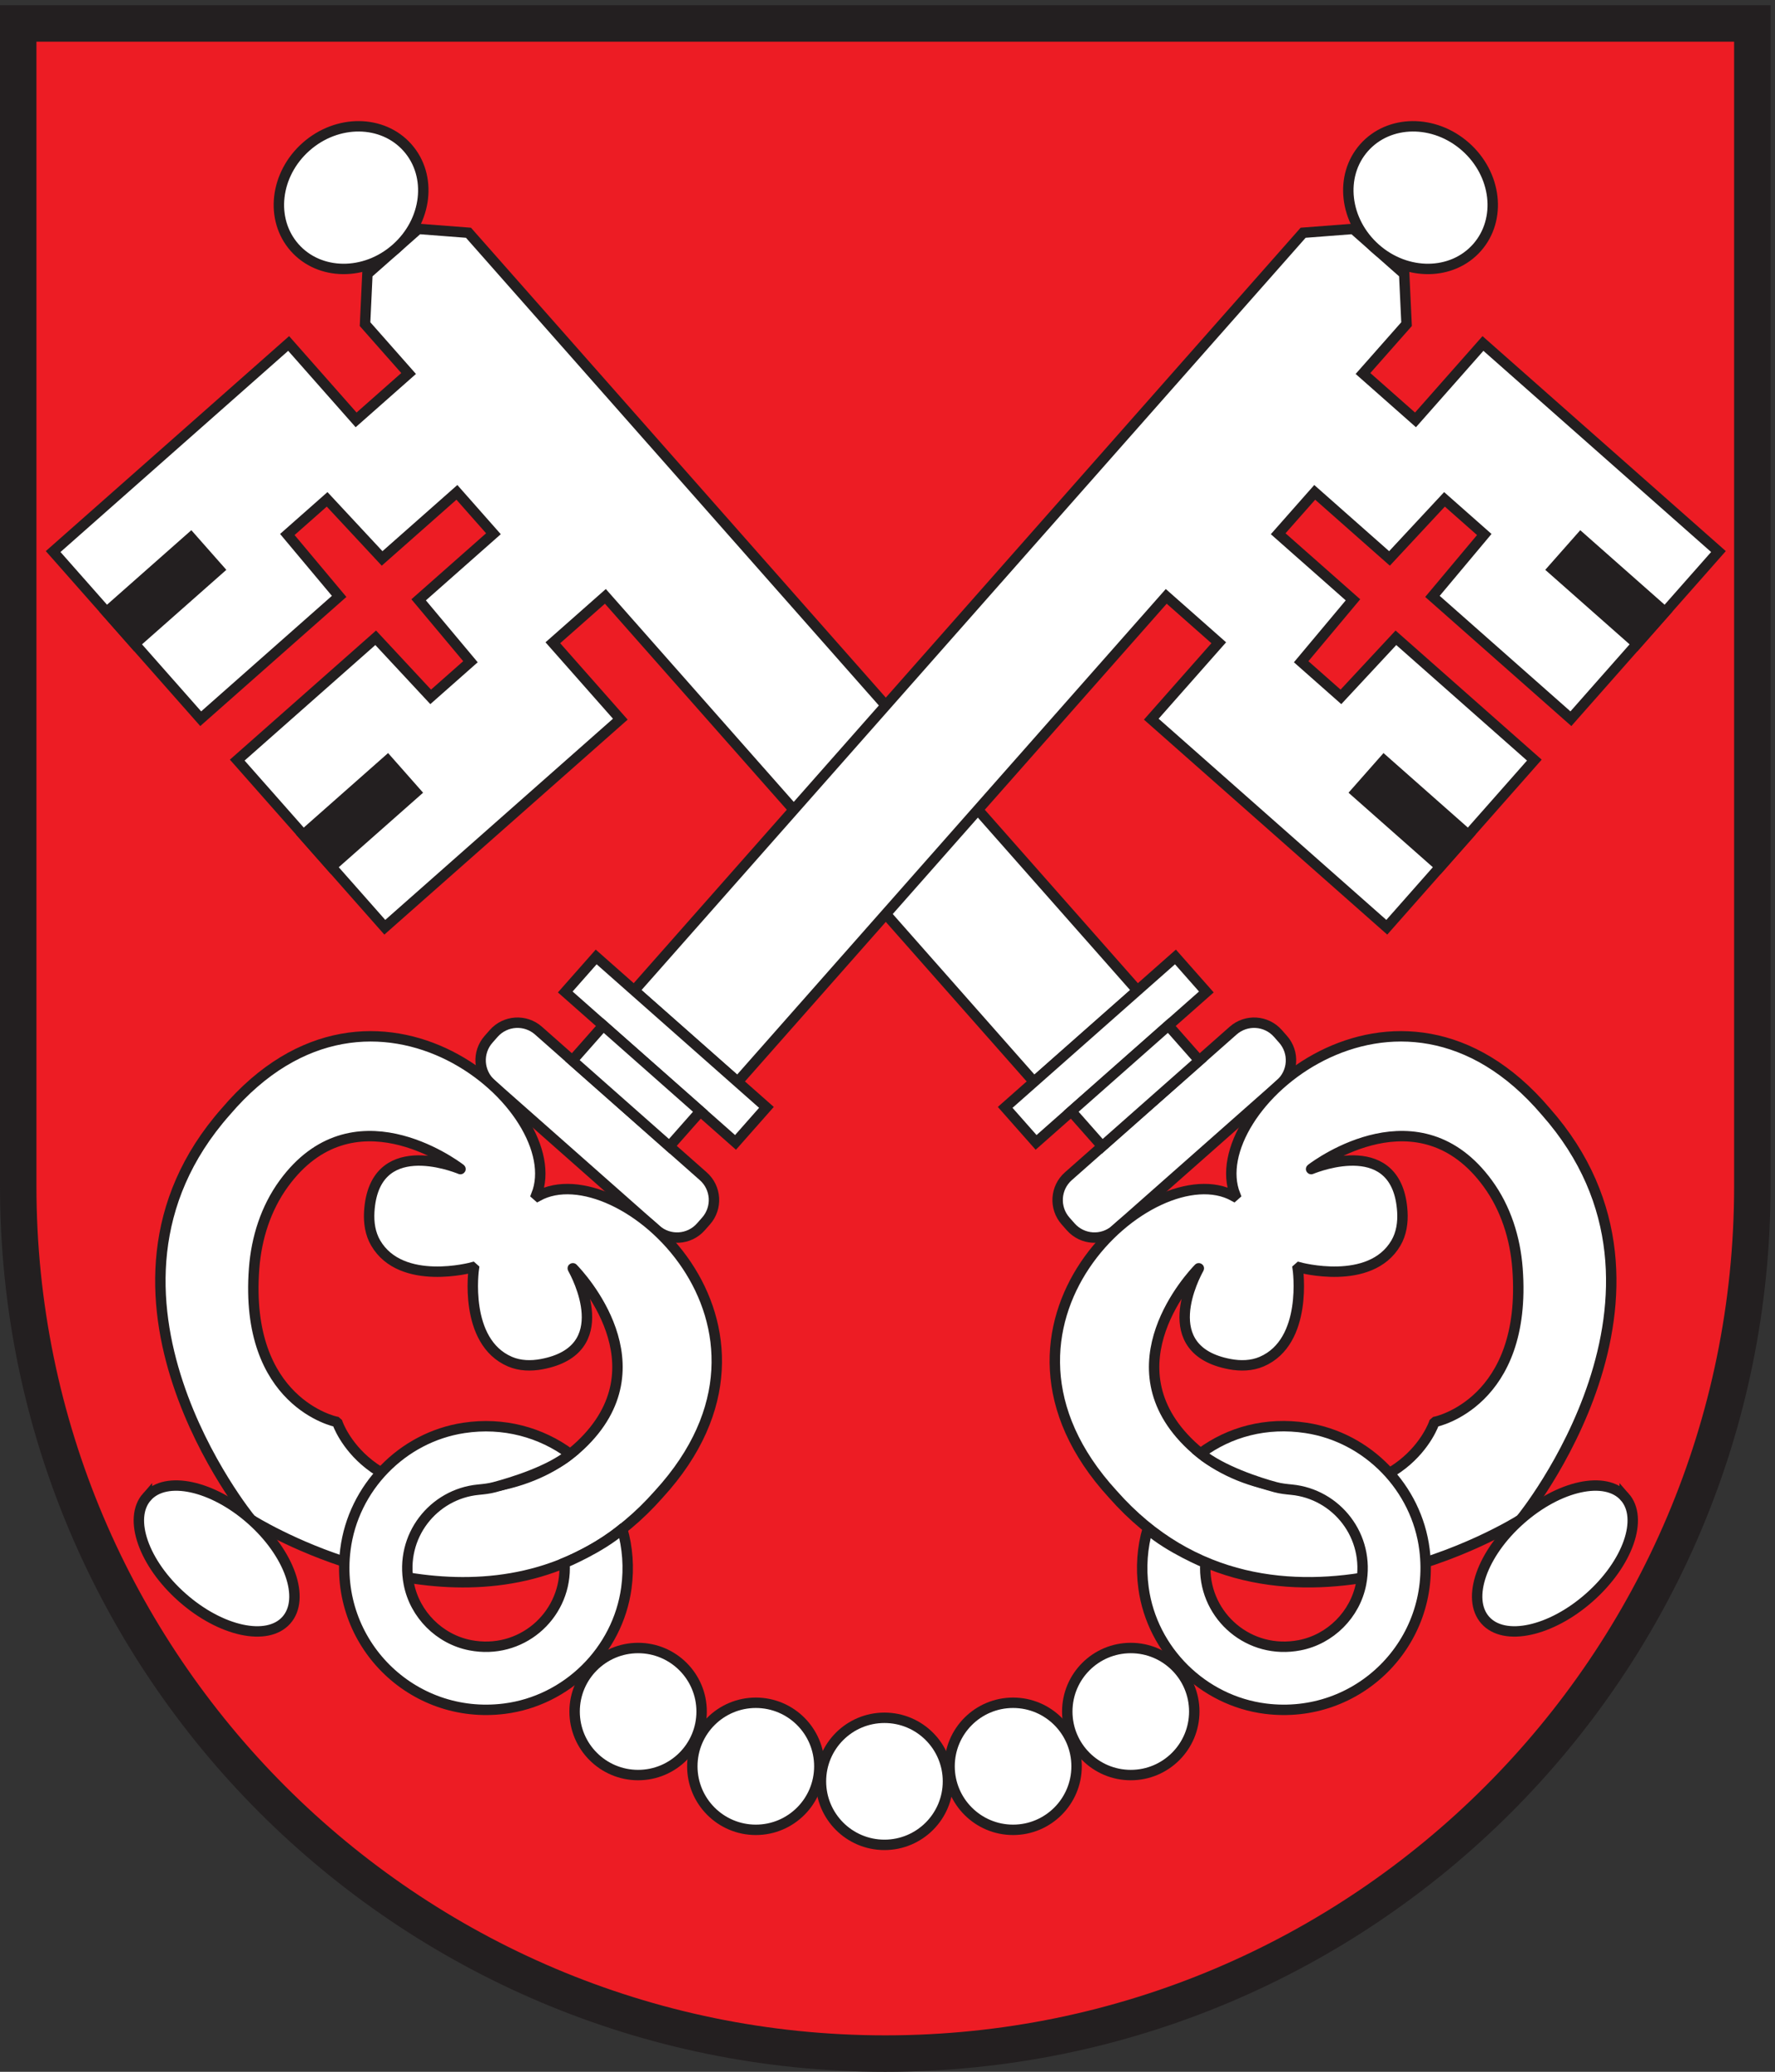 <svg xmlns="http://www.w3.org/2000/svg" height="264.573" width="226.773" xml:space="preserve"><rect width="100%" height="100%" fill="#333333" stroke="none"/><path style="fill:#ed1c24;fill-opacity:1;fill-rule:evenodd;stroke:none" d="M850.391 17.5C391.137 17.5 17.5 391.129 17.5 850.391V1966.75h1665.79V850.391c0-459.262-373.63-832.891-832.899-832.891" transform="matrix(.133 0 0 -.133 0 264.573)"/><path style="fill:#231f20;fill-opacity:1;fill-rule:nonzero;stroke:none" d="M1700.79 1984.25H0V850.391C0 380.73 380.734 0 850.391 0c469.669 0 850.399 380.73 850.399 850.391V1984.25zm-35-35V850.391C1665.79 400.781 1300.01 35 850.391 35 400.781 35 35 400.781 35 850.391V1949.25h1630.79" transform="matrix(.133 0 0 -.133 0 264.573)"/><path style="fill:#fff;fill-opacity:1;fill-rule:nonzero;stroke:none" d="m401.852 1769.49-23.692-20.92-25.222-22.27-2.27-48.26 41.848-47.39-50.438-44.54-64.801 73.36-226.222-199.79 141.75-160.5 132.976 117.45-49.769 59.43 38.215 33.75 52.828-56.73 45.851 40.49 6.117 5.41 19.872 17.55 35.101-39.74-19.875-17.56-6.109-5.39-45.856-40.5 49.77-59.44-38.211-33.75-52.828 56.74-132.985-117.45 141.746-160.49 226.223 199.79-64.801 73.37 50.446 44.55 411.742-466.191 99.352 87.741-642.59 727.57-48.168 3.71" transform="matrix(.133 0 0 -.133 0 264.573)"/><path style="fill:none;stroke:#231f20;stroke-width:10;stroke-linecap:butt;stroke-linejoin:miter;stroke-miterlimit:10;stroke-dasharray:none;stroke-opacity:1" d="m401.852 1769.49-23.692-20.92-25.222-22.27-2.27-48.26 41.848-47.39-50.438-44.54-64.801 73.36-226.222-199.79 141.75-160.5 132.976 117.45-49.769 59.43 38.215 33.75 52.828-56.73 45.851 40.49 6.117 5.41 19.872 17.55 35.101-39.74-19.875-17.56-6.109-5.39-45.856-40.5 49.77-59.44-38.211-33.75-52.828 56.74-132.985-117.45 141.746-160.49 226.223 199.79-64.801 73.37 50.446 44.55 411.742-466.191 99.352 87.741-642.59 727.57z" transform="matrix(.133 0 0 -.133 0 264.573)"/><path style="fill:#fff;fill-opacity:1;fill-rule:nonzero;stroke:none" d="M1158.82 1036.82 995.262 892.379 965.563 926l163.557 144.45 29.7-33.63" transform="matrix(.133 0 0 -.133 0 264.573)"/><path style="fill:none;stroke:#231f20;stroke-width:10;stroke-linecap:butt;stroke-linejoin:miter;stroke-miterlimit:10;stroke-dasharray:none;stroke-opacity:1" d="M1158.82 1036.82 995.262 892.379 965.563 926l163.557 144.45z" transform="matrix(.133 0 0 -.133 0 264.573)"/><path style="fill:#fff;fill-opacity:1;fill-rule:nonzero;stroke:none" d="M1229.83 948.391 1071.55 808.59c-12.61-11.129-31.86-9.942-42.99 2.672l-4.98 5.636c-11.13 12.614-9.94 31.852 2.67 42.981l158.28 139.801c12.61 11.13 31.85 9.94 43-2.664l4.97-5.637c11.13-12.609 9.94-31.859-2.67-42.988" transform="matrix(.133 0 0 -.133 0 264.573)"/><path style="fill:none;stroke:#231f20;stroke-width:10;stroke-linecap:butt;stroke-linejoin:miter;stroke-miterlimit:10;stroke-dasharray:none;stroke-opacity:1" d="M1229.83 948.391 1071.55 808.59c-12.61-11.129-31.86-9.942-42.99 2.672l-4.98 5.636c-11.13 12.614-9.94 31.852 2.67 42.981l158.28 139.801c12.61 11.13 31.85 9.94 43-2.664l4.97-5.637c11.13-12.609 9.94-31.859-2.67-42.988z" transform="matrix(.133 0 0 -.133 0 264.573)"/><path style="fill:#fff;fill-opacity:1;fill-rule:nonzero;stroke:none" d="m1152.01 970.961-93.23-82.352-29.71 33.629 93.24 82.352 29.7-33.629" transform="matrix(.133 0 0 -.133 0 264.573)"/><path style="fill:none;stroke:#231f20;stroke-width:10;stroke-linecap:butt;stroke-linejoin:miter;stroke-miterlimit:10;stroke-dasharray:none;stroke-opacity:1" d="m1152.01 970.961-93.23-82.352-29.71 33.629 93.24 82.352z" transform="matrix(.133 0 0 -.133 0 264.573)"/><path style="fill:#fff;fill-opacity:1;fill-rule:nonzero;stroke:none" d="M391.516 1847.43c23.855-27.01 18.906-70.37-11.067-96.83-29.965-26.47-73.601-26.03-97.461.99-23.855 27.01-18.902 70.36 11.067 96.83 29.965 26.47 73.601 26.03 97.461-.99" transform="matrix(.133 0 0 -.133 0 264.573)"/><path style="fill:none;stroke:#231f20;stroke-width:10;stroke-linecap:butt;stroke-linejoin:miter;stroke-miterlimit:10;stroke-dasharray:none;stroke-opacity:1" d="M391.516 1847.43c23.855-27.01 18.906-70.37-11.067-96.83-29.965-26.47-73.601-26.03-97.461.99-23.855 27.01-18.902 70.36 11.067 96.83 29.965 26.47 73.601 26.03 97.461-.99z" transform="matrix(.133 0 0 -.133 0 264.573)"/><path style="fill:#fff;fill-opacity:1;fill-rule:nonzero;stroke:none" d="M1459.93 529.711s-237.07-149.52-390.89 24.801c-148.856 162.379 38.7 328.937 116.17 286.258l1.34 1.191c-32.77 82.148 155.68 247.679 298.43 79.91 153.96-174.191-23.7-390.961-23.7-390.961" transform="matrix(.133 0 0 -.133 0 264.573)"/><path style="fill:none;stroke:#231f20;stroke-width:10;stroke-linecap:butt;stroke-linejoin:miter;stroke-miterlimit:10;stroke-dasharray:none;stroke-opacity:1" d="M1459.93 529.711s-237.07-149.52-390.89 24.801c-148.856 162.379 38.7 328.937 116.17 286.258l1.34 1.191c-32.77 82.148 155.68 247.679 298.43 79.91 153.96-174.191-23.7-390.961-23.7-390.961" transform="matrix(.133 0 0 -.133 0 264.573)"/><path style="fill:#ed1c24;fill-opacity:1;fill-rule:nonzero;stroke:none" d="M1377.57 622.961s-28.85-85.633-155.79-59.992c-28.75 5.812-56.03 18.32-77.4 38.402-81.37 76.469.81 163.668 7.11 170.117.06.071.16-.008.11-.09-3.64-6.457-42.39-78.449 29.81-91.937 10.22-1.91 20.97-1.68 30.52 2.41 44.93 19.277 34.7 89.348 34.7 89.348l1.35 1.191s68.27-18.808 92.95 23.399c5.25 8.961 6.8 19.613 6.17 29.98-4.47 73.32-80.7 43.762-87.56 40.949-.09-.039-.15.063-.07.121 7.18 5.45 103.86 76.223 169.69-13.968 17.29-23.692 26.33-52.309 28.54-81.551 9.76-129.141-78.78-147.192-78.78-147.192l-1.35-1.187" transform="matrix(.133 0 0 -.133 0 264.573)"/><path style="fill:none;stroke:#231f20;stroke-width:10;stroke-linecap:butt;stroke-linejoin:miter;stroke-miterlimit:10;stroke-dasharray:none;stroke-opacity:1" d="M1377.57 622.961s-28.85-85.633-155.79-59.992c-28.75 5.812-56.03 18.32-77.4 38.402-81.37 76.469.81 163.668 7.11 170.117.06.071.16-.008.11-.09-3.64-6.457-42.39-78.449 29.81-91.937 10.22-1.91 20.97-1.68 30.52 2.41 44.93 19.277 34.7 89.348 34.7 89.348l1.35 1.191s68.27-18.808 92.95 23.399c5.25 8.961 6.8 19.613 6.17 29.98-4.47 73.32-80.7 43.762-87.56 40.949-.09-.039-.15.063-.07.121 7.18 5.45 103.86 76.223 169.69-13.968 17.29-23.692 26.33-52.309 28.54-81.551 9.76-129.141-78.78-147.192-78.78-147.192z" transform="matrix(.133 0 0 -.133 0 264.573)"/><path style="fill:#fff;fill-opacity:1;fill-rule:nonzero;stroke:none" d="M1560.67 552.031c18.27-20.679 3.08-63.941-33.92-96.609-37-32.692-81.8-42.41-100.07-21.731-18.27 20.68-3.08 63.938 33.92 96.618 37 32.679 81.81 42.402 100.07 21.722" transform="matrix(.133 0 0 -.133 0 264.573)"/><path style="fill:none;stroke:#231f20;stroke-width:10;stroke-linecap:butt;stroke-linejoin:miter;stroke-miterlimit:10;stroke-dasharray:none;stroke-opacity:1" d="M1560.67 552.031c18.27-20.679 3.08-63.941-33.92-96.609-37-32.692-81.8-42.41-100.07-21.731-18.27 20.68-3.08 63.938 33.92 96.618 37 32.679 81.81 42.402 100.07 21.722z" transform="matrix(.133 0 0 -.133 0 264.573)"/><path style="fill:#231f20;fill-opacity:1;fill-rule:nonzero;stroke:none" d="m210.367 1442.57-81.012-71.55-27 30.57 81.012 71.55 27-30.57" transform="matrix(.133 0 0 -.133 0 264.573)"/><path style="fill:none;stroke:#231f20;stroke-width:10;stroke-linecap:butt;stroke-linejoin:miter;stroke-miterlimit:10;stroke-dasharray:none;stroke-opacity:1" d="m210.367 1442.57-81.012-71.55-27 30.57 81.012 71.55z" transform="matrix(.133 0 0 -.133 0 264.573)"/><path style="fill:#231f20;fill-opacity:1;fill-rule:nonzero;stroke:none" d="m372.363 1259.15-81.008-71.55 26.997-30.57 81.011 71.54-27 30.58" transform="matrix(.133 0 0 -.133 0 264.573)"/><path style="fill:none;stroke:#231f20;stroke-width:10;stroke-linecap:butt;stroke-linejoin:miter;stroke-miterlimit:10;stroke-dasharray:none;stroke-opacity:1" d="m372.363 1259.15-81.008-71.55 26.997-30.57 81.011 71.54z" transform="matrix(.133 0 0 -.133 0 264.573)"/><path style="fill:#fff;fill-opacity:1;fill-rule:nonzero;stroke:none" d="m1299.95 1769.49 23.69-20.92 25.22-22.27 2.27-48.26-41.85-47.39 50.44-44.54 64.81 73.36 226.22-199.79-141.75-160.5-132.99 117.45 49.78 59.43-38.22 33.75-52.83-56.73-45.85 40.49-6.11 5.41-19.87 17.55-35.1-39.74 19.86-17.56 6.13-5.39 45.85-40.5-49.77-59.44 38.21-33.75 52.82 56.74 132.98-117.45-141.74-160.49-226.23 199.79 64.81 73.37-50.44 44.55-411.747-466.191-99.352 87.741 642.589 727.57 48.17 3.71" transform="matrix(.133 0 0 -.133 0 264.573)"/><path style="fill:none;stroke:#231f20;stroke-width:10;stroke-linecap:butt;stroke-linejoin:miter;stroke-miterlimit:10;stroke-dasharray:none;stroke-opacity:1" d="m1299.95 1769.49 23.69-20.92 25.22-22.27 2.27-48.26-41.85-47.39 50.44-44.54 64.81 73.36 226.22-199.79-141.75-160.5-132.99 117.45 49.78 59.43-38.22 33.75-52.83-56.73-45.85 40.49-6.11 5.41-19.87 17.55-35.1-39.74 19.86-17.56 6.13-5.39 45.85-40.5-49.77-59.44 38.21-33.75 52.82 56.74 132.98-117.45-141.74-160.49-226.23 199.79 64.81 73.37-50.44 44.55-411.747-466.191-99.352 87.741 642.589 727.57z" transform="matrix(.133 0 0 -.133 0 264.573)"/><path style="fill:#fff;fill-opacity:1;fill-rule:nonzero;stroke:none" d="m542.988 1036.82 163.551-144.441L736.238 926l-163.55 144.45-29.7-33.63" transform="matrix(.133 0 0 -.133 0 264.573)"/><path style="fill:none;stroke:#231f20;stroke-width:10;stroke-linecap:butt;stroke-linejoin:miter;stroke-miterlimit:10;stroke-dasharray:none;stroke-opacity:1" d="m542.988 1036.82 163.551-144.441L736.238 926l-163.55 144.45z" transform="matrix(.133 0 0 -.133 0 264.573)"/><path style="fill:#fff;fill-opacity:1;fill-rule:nonzero;stroke:none" d="M471.969 948.391 630.246 808.59c12.613-11.129 31.856-9.942 42.992 2.672l4.977 5.636c11.137 12.614 9.941 31.852-2.664 42.981L517.273 999.68c-12.609 11.13-31.855 9.94-42.996-2.664l-4.972-5.637c-11.137-12.609-9.942-31.859 2.664-42.988" transform="matrix(.133 0 0 -.133 0 264.573)"/><path style="fill:none;stroke:#231f20;stroke-width:10;stroke-linecap:butt;stroke-linejoin:miter;stroke-miterlimit:10;stroke-dasharray:none;stroke-opacity:1" d="M471.969 948.391 630.246 808.59c12.613-11.129 31.856-9.942 42.992 2.672l4.977 5.636c11.137 12.614 9.941 31.852-2.664 42.981L517.273 999.68c-12.609 11.13-31.855 9.94-42.996-2.664l-4.972-5.637c-11.137-12.609-9.942-31.859 2.664-42.988z" transform="matrix(.133 0 0 -.133 0 264.573)"/><path style="fill:#fff;fill-opacity:1;fill-rule:nonzero;stroke:none" d="m549.793 970.961 93.234-82.352 29.703 33.629-93.242 82.352-29.695-33.629" transform="matrix(.133 0 0 -.133 0 264.573)"/><path style="fill:none;stroke:#231f20;stroke-width:10;stroke-linecap:butt;stroke-linejoin:miter;stroke-miterlimit:10;stroke-dasharray:none;stroke-opacity:1" d="m549.793 970.961 93.234-82.352 29.703 33.629-93.242 82.352z" transform="matrix(.133 0 0 -.133 0 264.573)"/><path style="fill:#fff;fill-opacity:1;fill-rule:nonzero;stroke:none" d="M1310.29 1847.43c-23.86-27.01-18.91-70.37 11.06-96.83 29.97-26.47 73.61-26.03 97.47.99 23.85 27.01 18.9 70.36-11.07 96.83s-73.6 26.03-97.46-.99" transform="matrix(.133 0 0 -.133 0 264.573)"/><path style="fill:none;stroke:#231f20;stroke-width:10;stroke-linecap:butt;stroke-linejoin:miter;stroke-miterlimit:10;stroke-dasharray:none;stroke-opacity:1" d="M1310.29 1847.43c-23.86-27.01-18.91-70.37 11.06-96.83 29.97-26.47 73.61-26.03 97.47.99 23.85 27.01 18.9 70.36-11.07 96.83s-73.6 26.03-97.46-.99z" transform="matrix(.133 0 0 -.133 0 264.573)"/><path style="fill:#fff;fill-opacity:1;fill-rule:nonzero;stroke:none" d="M241.871 529.711s160.645-101.313 303.258-39.91c19.965 8.597 39.574 20.379 58.34 36.078 10.035 8.383 19.824 17.902 29.297 28.633 148.855 162.379-38.703 328.937-116.172 286.258l-1.348 1.191c32.777 82.148-155.68 247.679-298.418 79.91C62.859 747.68 240.523 530.91 240.523 530.91" transform="matrix(.133 0 0 -.133 0 264.573)"/><path style="fill:none;stroke:#231f20;stroke-width:10;stroke-linecap:butt;stroke-linejoin:miter;stroke-miterlimit:10;stroke-dasharray:none;stroke-opacity:1" d="M241.871 529.711s160.645-101.313 303.258-39.91c19.965 8.597 39.574 20.379 58.34 36.078 10.035 8.383 19.824 17.902 29.297 28.633 148.855 162.379-38.703 328.937-116.172 286.258l-1.348 1.191c32.777 82.148-155.68 247.679-298.418 79.91C62.859 747.68 240.523 530.91 240.523 530.91" transform="matrix(.133 0 0 -.133 0 264.573)"/><path style="fill:#ed1c24;fill-opacity:1;fill-rule:nonzero;stroke:none" d="M324.223 622.961s28.855-85.633 155.793-59.992c28.75 5.812 56.031 18.32 77.41 38.402 81.359 76.469-.824 163.668-7.117 170.117-.063.071-.153-.008-.106-.09 3.641-6.457 42.391-78.449-29.816-91.937-10.207-1.91-20.965-1.68-30.512 2.41-44.934 19.277-34.707 89.348-34.707 89.348l-1.344 1.191s-68.273-18.808-92.953 23.399c-5.242 8.961-6.797 19.613-6.168 29.98 4.469 73.32 80.688 43.762 87.559 40.949.086-.039.14.063.07.121-7.18 5.45-103.863 76.223-169.684-13.968-17.296-23.692-26.343-52.309-28.55-81.551-9.754-129.141 78.773-147.192 78.773-147.192l1.352-1.187" transform="matrix(.133 0 0 -.133 0 264.573)"/><path style="fill:none;stroke:#231f20;stroke-width:10;stroke-linecap:butt;stroke-linejoin:miter;stroke-miterlimit:10;stroke-dasharray:none;stroke-opacity:1" d="M324.223 622.961s28.855-85.633 155.793-59.992c28.75 5.812 56.031 18.32 77.41 38.402 81.359 76.469-.824 163.668-7.117 170.117-.063.071-.153-.008-.106-.09 3.641-6.457 42.391-78.449-29.816-91.937-10.207-1.91-20.965-1.68-30.512 2.41-44.934 19.277-34.707 89.348-34.707 89.348l-1.344 1.191s-68.273-18.808-92.953 23.399c-5.242 8.961-6.797 19.613-6.168 29.98 4.469 73.32 80.688 43.762 87.559 40.949.086-.039.14.063.07.121-7.18 5.45-103.863 76.223-169.684-13.968-17.296-23.692-26.343-52.309-28.55-81.551-9.754-129.141 78.773-147.192 78.773-147.192z" transform="matrix(.133 0 0 -.133 0 264.573)"/><path style="fill:#fff;fill-opacity:1;fill-rule:nonzero;stroke:none" d="M141.129 552.031c-18.266-20.679-3.078-63.941 33.922-96.609 37.004-32.692 81.801-42.41 100.066-21.731 18.27 20.68 3.082 63.938-33.918 96.618-37 32.679-81.804 42.402-100.07 21.722" transform="matrix(.133 0 0 -.133 0 264.573)"/><path style="fill:none;stroke:#231f20;stroke-width:10;stroke-linecap:butt;stroke-linejoin:miter;stroke-miterlimit:10;stroke-dasharray:none;stroke-opacity:1" d="M141.129 552.031c-18.266-20.679-3.078-63.941 33.922-96.609 37.004-32.692 81.801-42.41 100.066-21.731 18.27 20.68 3.082 63.938-33.918 96.618-37 32.679-81.804 42.402-100.07 21.722z" transform="matrix(.133 0 0 -.133 0 264.573)"/><path style="fill:#231f20;fill-opacity:1;fill-rule:nonzero;stroke:none" d="m1491.43 1442.57 81.02-71.55 27 30.57-81.02 71.55-27-30.57" transform="matrix(.133 0 0 -.133 0 264.573)"/><path style="fill:none;stroke:#231f20;stroke-width:10;stroke-linecap:butt;stroke-linejoin:miter;stroke-miterlimit:10;stroke-dasharray:none;stroke-opacity:1" d="m1491.43 1442.57 81.02-71.55 27 30.57-81.02 71.55z" transform="matrix(.133 0 0 -.133 0 264.573)"/><path style="fill:#231f20;fill-opacity:1;fill-rule:nonzero;stroke:none" d="m1329.44 1259.15 81.01-71.55-27.01-30.57-81 71.54 27 30.58" transform="matrix(.133 0 0 -.133 0 264.573)"/><path style="fill:none;stroke:#231f20;stroke-width:10;stroke-linecap:butt;stroke-linejoin:miter;stroke-miterlimit:10;stroke-dasharray:none;stroke-opacity:1" d="m1329.44 1259.15 81.01-71.55-27.01-30.57-81 71.54z" transform="matrix(.133 0 0 -.133 0 264.573)"/><path style="fill:#fff;fill-opacity:1;fill-rule:nonzero;stroke:none" d="M1147.22 345.91c0-33.691-27.3-61-60.99-61s-61.01 27.309-61.01 61c0 33.692 27.32 61 61.01 61s60.99-27.308 60.99-61" transform="matrix(.133 0 0 -.133 0 264.573)"/><path style="fill:none;stroke:#231f20;stroke-width:10;stroke-linecap:butt;stroke-linejoin:miter;stroke-miterlimit:10;stroke-dasharray:none;stroke-opacity:1" d="M1147.22 345.91c0-33.691-27.3-61-60.99-61s-61.01 27.309-61.01 61c0 33.692 27.32 61 61.01 61s60.99-27.308 60.99-61z" transform="matrix(.133 0 0 -.133 0 264.573)"/><path style="fill:#fff;fill-opacity:1;fill-rule:nonzero;stroke:none" d="M1034.16 293.332c0-33.691-27.31-61.012-61-61.012-33.691 0-61.004 27.321-61.004 61.012 0 33.688 27.313 60.988 61.004 60.988 33.69 0 61-27.3 61-60.988" transform="matrix(.133 0 0 -.133 0 264.573)"/><path style="fill:none;stroke:#231f20;stroke-width:10;stroke-linecap:butt;stroke-linejoin:miter;stroke-miterlimit:10;stroke-dasharray:none;stroke-opacity:1" d="M1034.16 293.332c0-33.691-27.31-61.012-61-61.012-33.691 0-61.004 27.321-61.004 61.012 0 33.688 27.313 60.988 61.004 60.988 33.69 0 61-27.3 61-60.988z" transform="matrix(.133 0 0 -.133 0 264.573)"/><path style="fill:#fff;fill-opacity:1;fill-rule:nonzero;stroke:none" d="M908.055 280.309c0-32.289-26.172-58.457-58.453-58.457-32.282 0-58.454 26.168-58.454 58.457 0 32.281 26.172 58.453 58.454 58.453 32.281 0 58.453-26.172 58.453-58.453" transform="matrix(.133 0 0 -.133 0 264.573)"/><path style="fill:none;stroke:#231f20;stroke-width:10;stroke-linecap:butt;stroke-linejoin:miter;stroke-miterlimit:10;stroke-dasharray:none;stroke-opacity:1" d="M908.055 280.309c0-32.289-26.172-58.457-58.453-58.457-32.282 0-58.454 26.168-58.454 58.457 0 32.281 26.172 58.453 58.454 58.453 32.281 0 58.453-26.172 58.453-58.453z" transform="matrix(.133 0 0 -.133 0 264.573)"/><path style="fill:#fff;fill-opacity:1;fill-rule:nonzero;stroke:none" d="M551.973 345.91c0-33.691 27.312-61 61.004-61 33.683 0 61 27.309 61 61 0 33.692-27.317 61-61 61-33.692 0-61.004-27.308-61.004-61" transform="matrix(.133 0 0 -.133 0 264.573)"/><path style="fill:none;stroke:#231f20;stroke-width:10;stroke-linecap:butt;stroke-linejoin:miter;stroke-miterlimit:10;stroke-dasharray:none;stroke-opacity:1" d="M551.973 345.91c0-33.691 27.312-61 61.004-61 33.683 0 61 27.309 61 61 0 33.692-27.317 61-61 61-33.692 0-61.004-27.308-61.004-61z" transform="matrix(.133 0 0 -.133 0 264.573)"/><path style="fill:#fff;fill-opacity:1;fill-rule:nonzero;stroke:none" d="M665.039 293.332c0-33.691 27.313-61.012 61.004-61.012s61 27.321 61 61.012c0 33.688-27.309 60.988-61 60.988s-61.004-27.3-61.004-60.988" transform="matrix(.133 0 0 -.133 0 264.573)"/><path style="fill:none;stroke:#231f20;stroke-width:10;stroke-linecap:butt;stroke-linejoin:miter;stroke-miterlimit:10;stroke-dasharray:none;stroke-opacity:1" d="M665.039 293.332c0-33.691 27.313-61.012 61.004-61.012s61 27.321 61 61.012c0 33.688-27.309 60.988-61 60.988s-61.004-27.3-61.004-60.988z" transform="matrix(.133 0 0 -.133 0 264.573)"/><path style="fill:#fff;fill-opacity:1;fill-rule:nonzero;stroke:none" d="M788.602 278.898c0-33.687 27.308-61 61-61 33.687 0 61 27.313 61 61 0 33.692-27.313 61-61 61-33.692 0-61-27.308-61-61" transform="matrix(.133 0 0 -.133 0 264.573)"/><path style="fill:none;stroke:#231f20;stroke-width:10;stroke-linecap:butt;stroke-linejoin:miter;stroke-miterlimit:10;stroke-dasharray:none;stroke-opacity:1" d="M788.602 278.898c0-33.687 27.308-61 61-61 33.687 0 61 27.313 61 61 0 33.692-27.313 61-61 61-33.692 0-61-27.308-61-61z" transform="matrix(.133 0 0 -.133 0 264.573)"/><path style="fill:#fff;fill-opacity:1;fill-rule:nonzero;stroke:none" d="M597.746 521.238c5.078-17.738 6.645-36.957 3.914-56.847-8.246-60.012-57.027-108.161-117.129-115.743-89.066-11.218-163.965 63.68-152.738 152.743 7.48 59.347 54.531 107.847 113.672 116.828 38.457 5.851 74.473-4.41 102.336-25.047-19.84-16.391-56.649-27.524-72.899-31.852-5.05-1.351-10.207-1.89-15.414-2.39-43.133-4.16-75.672-44.578-66.769-90.41 5.726-29.469 29.476-53.219 58.949-58.938 48.398-9.41 90.758 27.406 90.758 74.109 0 1.649-.055 3.278-.16 4.899 0 0 34.734 14.39 55.48 32.648" transform="matrix(.133 0 0 -.133 0 264.573)"/><path style="fill:none;stroke:#231f20;stroke-width:10;stroke-linecap:butt;stroke-linejoin:miter;stroke-miterlimit:10;stroke-dasharray:none;stroke-opacity:1" d="M597.746 521.238c5.078-17.738 6.645-36.957 3.914-56.847-8.246-60.012-57.027-108.161-117.129-115.743-89.066-11.218-163.965 63.68-152.738 152.743 7.48 59.347 54.531 107.847 113.672 116.828 38.457 5.851 74.473-4.41 102.336-25.047-19.84-16.391-56.649-27.524-72.899-31.852-5.05-1.351-10.207-1.89-15.414-2.39-43.133-4.16-75.672-44.578-66.769-90.41 5.726-29.469 29.476-53.219 58.949-58.938 48.398-9.41 90.758 27.406 90.758 74.109 0 1.649-.055 3.278-.16 4.899 0 0 34.734 14.39 55.48 32.648z" transform="matrix(.133 0 0 -.133 0 264.573)"/><path style="fill:#fff;fill-opacity:1;fill-rule:nonzero;stroke:none" d="M1102.42 521.238c-5.08-17.738-6.65-36.957-3.92-56.847 8.24-60.012 57.03-108.161 117.13-115.743 89.06-11.218 163.97 63.68 152.74 152.743-7.48 59.347-54.54 107.847-113.68 116.828-38.45 5.851-73.64-3.797-101.5-24.438 19.84-16.383 55.82-28.133 72.07-32.461 5.05-1.351 10.21-1.89 15.41-2.39 43.14-4.16 75.67-44.578 66.78-90.41-5.73-29.469-29.48-53.219-58.96-58.938-48.4-9.41-90.75 27.406-90.75 74.109 0 1.649.05 3.278.16 4.899 0 0-34.74 14.39-55.48 32.648" transform="matrix(.133 0 0 -.133 0 264.573)"/><path style="fill:none;stroke:#231f20;stroke-width:10;stroke-linecap:butt;stroke-linejoin:miter;stroke-miterlimit:10;stroke-dasharray:none;stroke-opacity:1" d="M1102.42 521.238c-5.08-17.738-6.65-36.957-3.92-56.847 8.24-60.012 57.03-108.161 117.13-115.743 89.06-11.218 163.97 63.68 152.74 152.743-7.48 59.347-54.54 107.847-113.68 116.828-38.45 5.851-73.64-3.797-101.5-24.438 19.84-16.383 55.82-28.133 72.07-32.461 5.05-1.351 10.21-1.89 15.41-2.39 43.14-4.16 75.67-44.578 66.78-90.41-5.73-29.469-29.48-53.219-58.96-58.938-48.4-9.41-90.75 27.406-90.75 74.109 0 1.649.05 3.278.16 4.899 0 0-34.74 14.39-55.48 32.648z" transform="matrix(.133 0 0 -.133 0 264.573)"/></svg>